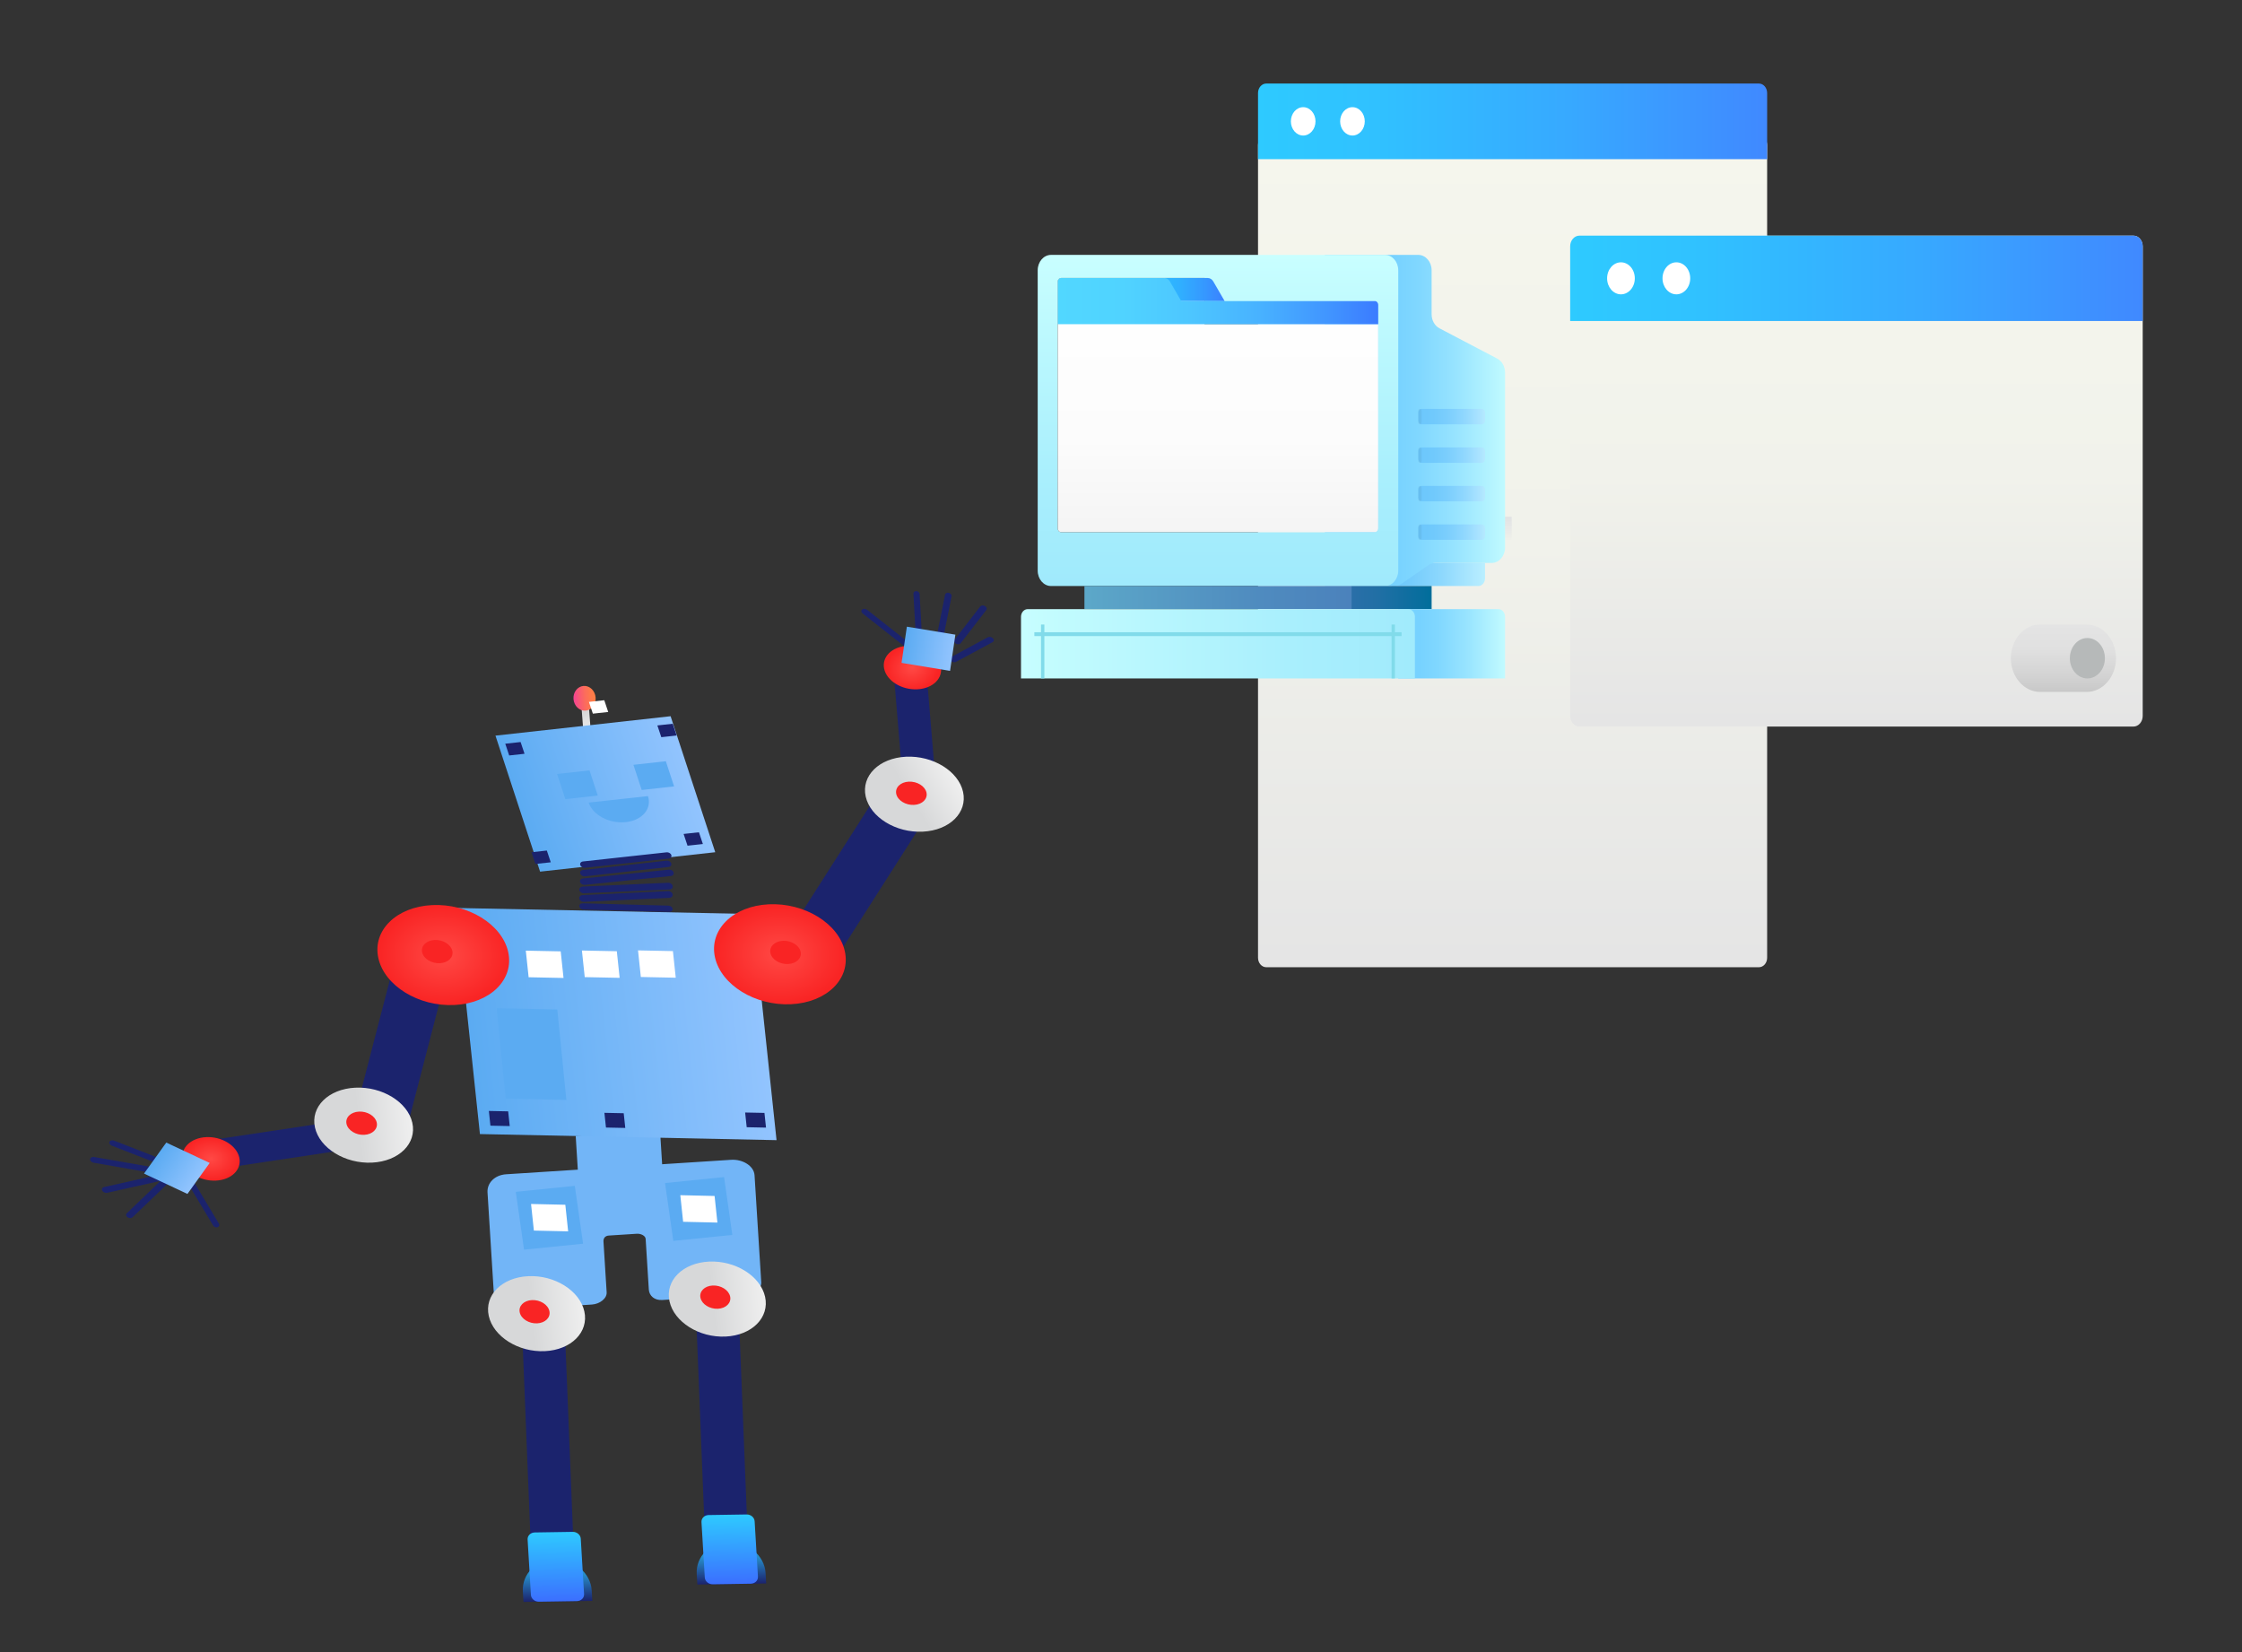 <svg width="1201" height="885" viewBox="0 0 1201 885" fill="none" xmlns="http://www.w3.org/2000/svg">
<rect x="0" y="0" width="1201" height="885" fill="#333333" stroke="none"/>
<path d="M942.226 518.094H678.303C675.884 518.094 673.904 515.816 673.904 513.031V77.656C673.904 74.872 675.884 72.594 678.303 72.594H942.226C944.646 72.594 946.625 74.872 946.625 77.656V513.031C946.625 515.816 944.646 518.094 942.226 518.094Z" fill="url(#paint0_linear)"/>
<path d="M946.625 85.25H673.904V49.812C673.904 47.028 675.884 44.75 678.303 44.75H942.226C944.646 44.75 946.625 47.028 946.625 49.812V85.25Z" fill="url(#paint1_linear)"/>
<path d="M698.097 72.594C701.741 72.594 704.695 69.194 704.695 65C704.695 60.806 701.741 57.406 698.097 57.406C694.453 57.406 691.499 60.806 691.499 65C691.499 69.194 694.453 72.594 698.097 72.594Z" fill="white"/>
<path d="M724.489 72.594C728.133 72.594 731.088 69.194 731.088 65C731.088 60.806 728.133 57.406 724.489 57.406C720.845 57.406 717.891 60.806 717.891 65C717.891 69.194 720.845 72.594 724.489 72.594Z" fill="white"/>
<path d="M1147.81 383.471C1147.81 386.615 1145.59 389.188 1142.87 389.188H846.06C843.339 389.188 841.113 386.615 841.113 383.471V131.935C841.113 128.791 843.339 126.219 846.06 126.219H1142.87C1145.59 126.219 1147.81 128.791 1147.81 131.935V383.471Z" fill="url(#paint2_linear)"/>
<path d="M1147.81 171.952H841.113V131.935C841.113 128.791 843.339 126.219 846.06 126.219H1142.87C1145.59 126.219 1147.81 128.791 1147.81 131.935V171.952Z" fill="url(#paint3_linear)"/>
<path d="M868.321 157.661C872.419 157.661 875.741 153.822 875.741 149.086C875.741 144.35 872.419 140.511 868.321 140.511C864.223 140.511 860.9 144.35 860.9 149.086C860.9 153.822 864.223 157.661 868.321 157.661Z" fill="white"/>
<path d="M898.001 157.661C902.099 157.661 905.421 153.822 905.421 149.086C905.421 144.35 902.099 140.511 898.001 140.511C893.903 140.511 890.581 144.35 890.581 149.086C890.581 153.822 893.903 157.661 898.001 157.661Z" fill="white"/>
<path d="M795.511 301.531H745.438V313.906H791.934C793.909 313.906 795.511 312.059 795.511 309.781V301.531Z" fill="url(#paint4_linear)"/>
<path d="M766.898 168.348V144.781C766.898 140.225 763.695 136.531 759.744 136.531H709.671V313.906H747.021C748.326 313.906 749.605 313.498 750.724 312.723L765.197 302.708C766.31 301.938 767.583 301.531 768.881 301.531H799.093C803.041 301.531 806.241 297.84 806.241 293.287V199.59C806.241 196.357 804.603 193.423 802.051 192.085L771.088 175.853C768.536 174.515 766.898 171.58 766.898 168.348Z" fill="url(#paint5_linear)"/>
<path d="M749.014 144.781C749.014 140.225 745.811 136.531 741.861 136.531H563.027C559.077 136.531 555.874 140.225 555.874 144.781V305.656C555.874 310.212 559.077 313.906 563.027 313.906H741.861C745.811 313.906 749.014 310.212 749.014 305.656V144.781ZM738.284 282.969C738.284 284.103 737.479 285.031 736.496 285.031H568.392C567.409 285.031 566.604 284.103 566.604 282.969V150.969C566.604 149.834 567.409 148.906 568.392 148.906H645.291V173.656H738.284V282.969Z" fill="url(#paint6_linear)"/>
<path d="M738.284 173.656V282.969C738.284 284.103 737.479 285.031 736.496 285.031H568.393C567.409 285.031 566.604 284.103 566.604 282.969V150.969C566.604 149.834 567.409 148.906 568.393 148.906H645.291V173.656H738.284Z" fill="url(#paint7_linear)"/>
<path d="M761.532 289.156H793.722C794.711 289.156 795.511 288.233 795.511 287.094V282.969C795.511 281.829 794.711 280.906 793.722 280.906H761.532C760.544 280.906 759.744 281.829 759.744 282.969V287.094C759.744 288.233 760.544 289.156 761.532 289.156Z" fill="url(#paint8_linear)"/>
<path d="M761.532 268.531H793.722C794.711 268.531 795.511 267.608 795.511 266.469V262.344C795.511 261.204 794.711 260.281 793.722 260.281H761.532C760.544 260.281 759.744 261.204 759.744 262.344V266.469C759.744 267.608 760.544 268.531 761.532 268.531Z" fill="url(#paint9_linear)"/>
<path d="M761.532 247.906H793.722C794.711 247.906 795.511 246.983 795.511 245.844V241.719C795.511 240.579 794.711 239.656 793.722 239.656H761.532C760.544 239.656 759.744 240.579 759.744 241.719V245.844C759.744 246.983 760.544 247.906 761.532 247.906Z" fill="url(#paint10_linear)"/>
<path d="M761.532 227.281H793.722C794.711 227.281 795.511 226.358 795.511 225.219V221.094C795.511 219.954 794.711 219.031 793.722 219.031H761.532C760.544 219.031 759.744 219.954 759.744 221.094V225.219C759.744 226.358 760.544 227.281 761.532 227.281Z" fill="url(#paint11_linear)"/>
<path d="M656.021 161.281H630.984L623.831 148.906H646.957C648.15 148.906 649.265 149.594 649.927 150.74L656.021 161.281Z" fill="url(#paint12_linear)"/>
<path d="M632.773 161.281L626.679 150.74C626.017 149.594 624.902 148.906 623.708 148.906H600.583L600.594 148.927C600.546 148.925 600.499 148.906 600.451 148.906H568.393C567.404 148.906 566.604 149.829 566.604 150.969V161.281V173.656H738.284V163.344C738.284 162.204 737.484 161.281 736.496 161.281H632.773Z" fill="url(#paint13_linear)"/>
<path d="M723.977 313.906H580.911V326.281H723.977V313.906Z" fill="url(#paint14_linear)"/>
<path d="M766.898 313.906H723.977V326.281H766.898V313.906Z" fill="url(#paint15_linear)"/>
<path d="M806.241 363.406H749.014V326.281H802.664C804.639 326.281 806.241 328.128 806.241 330.406V363.406Z" fill="url(#paint16_linear)"/>
<path d="M757.956 363.406H546.932V330.406C546.932 328.128 548.534 326.281 550.509 326.281H754.379C756.354 326.281 757.956 328.128 757.956 330.406V363.406Z" fill="url(#paint17_linear)"/>
<path d="M809.818 276.781H806.241V289.156H809.818V276.781Z" fill="url(#paint18_linear)"/>
<path opacity="0.05" d="M761.532 288.125C761.532 288.694 761.132 289.156 760.638 289.156C760.145 289.156 759.744 288.694 759.744 288.125V281.938C759.744 281.368 760.145 280.906 760.638 280.906C761.132 280.906 761.532 281.368 761.532 281.938V288.125Z" fill="black"/>
<path opacity="0.05" d="M761.532 267.5C761.532 268.069 761.132 268.531 760.638 268.531C760.145 268.531 759.744 268.069 759.744 267.5V261.312C759.744 260.743 760.145 260.281 760.638 260.281C761.132 260.281 761.532 260.743 761.532 261.312V267.5Z" fill="black"/>
<path opacity="0.05" d="M761.532 246.875C761.532 247.444 761.132 247.906 760.638 247.906C760.145 247.906 759.744 247.444 759.744 246.875V240.687C759.744 240.118 760.145 239.656 760.638 239.656C761.132 239.656 761.532 240.118 761.532 240.687V246.875Z" fill="black"/>
<path opacity="0.05" d="M761.532 226.25C761.532 226.819 761.132 227.281 760.638 227.281C760.145 227.281 759.744 226.819 759.744 226.25V220.062C759.744 219.493 760.145 219.031 760.638 219.031C761.132 219.031 761.532 219.493 761.532 220.062V226.25Z" fill="black"/>
<path d="M750.802 338.656H747.226V334.531H745.437V338.656H559.451V334.531H557.662V338.656H554.086V340.719H557.662V363.406H559.451V340.719H745.437V363.406H747.226V340.719H750.802V338.656Z" fill="#81DBEA"/>
<path d="M1077.17 352.578C1077.17 362.504 1084.21 370.625 1092.82 370.625H1117.86C1126.46 370.625 1133.51 362.504 1133.51 352.578C1133.51 342.652 1126.46 334.531 1117.86 334.531H1092.82C1084.21 334.531 1077.17 342.652 1077.17 352.578Z" fill="url(#paint19_linear)"/>
<path d="M1118.17 363.406C1112.99 363.406 1108.78 358.558 1108.78 352.578C1108.78 346.598 1112.99 341.75 1118.17 341.75C1123.36 341.75 1127.56 346.598 1127.56 352.578C1127.56 358.558 1123.36 363.406 1118.17 363.406Z" fill="#B6B9B9"/>
<path d="M395.266 691.514L372.399 692.493L377.51 819.842L400.376 818.864L395.266 691.514Z" fill="#1B236D"/>
<path d="M302.124 700.839L279.257 701.817L284.368 829.166L307.234 828.188L302.124 700.839Z" fill="#1B236D"/>
<path d="M391.624 621.251L354.695 623.626L353.561 605.517L308.389 608.423L309.523 626.532L271.164 629C264.926 629.401 260.84 633.735 261.153 638.735L264.744 696.081C264.953 699.415 267.778 701.947 271.936 701.679L317.108 698.774C321.266 698.506 325.183 695.54 324.974 692.207L323.273 665.043C323.169 663.375 324.055 661.962 326.133 661.828L341.191 660.86C343.271 660.726 345.755 661.924 345.86 663.59L347.561 690.754C347.769 694.087 350.594 696.619 354.752 696.352L399.925 693.446C404.083 693.179 407.999 690.213 407.791 686.879L404.199 629.533C403.886 624.533 397.862 620.85 391.624 621.251Z" fill="#72B5F7"/>
<path d="M291.874 723.741C277.734 724.415 264.278 715.972 261.819 704.885C259.361 693.797 268.829 684.263 282.969 683.59C297.108 682.917 310.564 691.359 313.023 702.446C315.482 713.534 306.013 723.068 291.874 723.741Z" fill="url(#paint20_linear)"/>
<path d="M287.732 708.85C283.347 709.059 279.173 706.441 278.411 703.003C277.648 699.565 280.585 696.608 284.97 696.399C289.356 696.19 293.529 698.808 294.291 702.247C295.054 705.685 292.117 708.642 287.732 708.85Z" fill="#F92424"/>
<path d="M388.697 715.93C374.557 716.604 361.102 708.161 358.643 697.074C356.184 685.986 365.653 676.452 379.792 675.779C393.932 675.105 407.387 683.548 409.846 694.635C412.305 705.723 402.836 715.257 388.697 715.93Z" fill="url(#paint21_linear)"/>
<path d="M384.555 701.039C380.17 701.248 375.997 698.63 375.234 695.192C374.471 691.754 377.408 688.797 381.793 688.588C386.179 688.379 390.352 690.997 391.114 694.436C391.877 697.874 388.94 700.831 384.555 701.039Z" fill="#F92424"/>
<path d="M373.564 848.751L410.442 848.18L410.106 842.55C409.548 833.223 400.646 825.793 390.463 825.951L390.56 825.95C380.377 826.107 372.67 833.795 373.228 843.122L373.564 848.751Z" fill="url(#paint22_linear)"/>
<path d="M280.423 858.075L317.3 857.504L316.964 851.874C316.406 842.548 307.504 835.118 297.321 835.275L297.418 835.274C287.235 835.432 279.529 843.119 280.086 852.446L280.423 858.075Z" fill="url(#paint23_linear)"/>
<path d="M360.681 664.68L392.303 661.483L387.869 630.496L356.249 633.692L360.681 664.68Z" fill="#5BABF2"/>
<path d="M382.79 640.622L364.43 640.204L365.942 654.454L384.302 654.872L382.79 640.622Z" fill="white"/>
<path d="M280.727 669.387L312.348 666.191L307.914 635.203L276.294 638.399L280.727 669.387Z" fill="#5BABF2"/>
<path d="M302.835 645.329L284.476 644.911L285.988 659.162L304.347 659.58L302.835 645.329Z" fill="white"/>
<path d="M311.493 378.584L315.441 378.308L316.438 391.538L312.49 391.815L311.493 378.584Z" fill="url(#paint24_linear)"/>
<path d="M313.633 380.651C310.363 380.88 307.488 378.105 307.213 374.451C306.938 370.798 309.365 367.65 312.636 367.421C315.906 367.192 318.78 369.968 319.056 373.621C319.331 377.274 316.903 380.422 313.633 380.651Z" fill="url(#paint25_linear)"/>
<path d="M325.807 381.368L317.588 382.27L315.479 375.976L323.698 375.074L325.807 381.368Z" fill="white"/>
<path d="M183.94 600.029L105.379 611.842L111.38 626.976L189.94 615.164L183.94 600.029Z" fill="#1B236D"/>
<path d="M478.881 361.885L483.734 420.431L501.358 420.939L496.507 362.393L478.881 361.885Z" fill="#1B236D"/>
<path d="M257.09 607.464L415.979 610.721L403.121 489.608L244.231 486.351L257.09 607.464Z" fill="url(#paint26_linear)"/>
<path d="M289.318 466.894L383.141 456.491L359.234 383.642L265.411 394.046L289.318 466.894Z" fill="url(#paint27_linear)"/>
<path d="M115.662 632.392C107.306 632.798 99.364 627.913 97.923 621.482C96.483 615.05 102.088 609.506 110.444 609.1C118.8 608.694 126.742 613.578 128.183 620.01C129.624 626.442 124.018 631.985 115.662 632.392Z" fill="url(#paint28_radial)"/>
<path d="M491.384 369.229C483.028 369.635 475.086 364.75 473.646 358.319C472.205 351.887 477.811 346.343 486.167 345.937C494.523 345.531 502.465 350.415 503.905 356.847C505.346 363.279 499.74 368.822 491.384 369.229Z" fill="url(#paint29_radial)"/>
<path d="M356.668 407.747L339.309 409.672L343.733 423.151L361.091 421.225L356.668 407.747Z" fill="#5BABF2"/>
<path d="M315.772 412.66L298.413 414.585L302.837 428.064L320.195 426.138L315.772 412.66Z" fill="#5BABF2"/>
<path d="M335.268 440.365C326.494 441.326 317.565 436.646 315.325 429.91L347.098 426.428C349.339 433.162 344.041 439.403 335.268 440.365Z" fill="#5BABF2"/>
<path d="M362.468 393.973L354.249 394.874L352.14 388.58L360.359 387.679L362.468 393.973Z" fill="#1B236D"/>
<path d="M280.987 403.761L272.767 404.663L270.658 398.369L278.878 397.467L280.987 403.761Z" fill="#1B236D"/>
<path d="M376.52 452.097L368.3 452.999L366.191 446.705L374.411 445.803L376.52 452.097Z" fill="#1B236D"/>
<path d="M295.036 461.886L286.817 462.788L284.708 456.494L292.927 455.592L295.036 461.886Z" fill="#1B236D"/>
<path d="M334.113 596.298L323.77 596.085L324.607 603.969L334.95 604.181L334.113 596.298Z" fill="#1B236D"/>
<path d="M409.499 596.126L399.156 595.913L399.993 603.797L410.336 604.009L409.499 596.126Z" fill="#1B236D"/>
<path d="M272.214 595.298L261.872 595.086L262.708 602.97L273.051 603.181L272.214 595.298Z" fill="#1B236D"/>
<path d="M358.648 488.477C359.695 488.428 360.432 487.727 360.317 486.847C360.197 485.915 359.171 485.133 358.025 485.102L312.177 483.848C311.031 483.824 310.2 484.548 310.32 485.48C310.44 486.412 311.466 487.194 312.612 487.225L358.46 488.479C358.524 488.481 358.587 488.48 358.648 488.477Z" fill="#1B236D"/>
<path d="M358.595 480.938C359.735 480.881 360.502 480.027 360.311 479.03C360.118 478.03 359.036 477.261 357.892 477.316L312.037 479.47C312.036 479.47 312.034 479.47 312.03 479.47C310.89 479.528 310.124 480.381 310.315 481.379C310.508 482.379 311.589 483.147 312.734 483.093L358.588 480.939C358.59 480.939 358.592 480.938 358.595 480.938Z" fill="#1B236D"/>
<path d="M358.621 476.469C359.756 476.413 360.524 475.567 360.335 474.573C360.144 473.576 359.063 472.808 357.921 472.859L312.065 474.886C310.956 474.985 310.148 475.786 310.339 476.783C310.529 477.779 311.611 478.548 312.753 478.497L358.609 476.47C358.611 476.47 358.616 476.47 358.621 476.469Z" fill="#1B236D"/>
<path d="M313.155 473.985C313.199 473.983 313.243 473.981 313.288 473.976L359.34 469.245C360.457 469.13 361.13 468.274 360.839 467.329C360.55 466.387 359.454 465.699 358.288 465.83L312.237 470.56C311.119 470.676 310.447 471.532 310.738 472.477C311.018 473.38 312.08 474.036 313.155 473.985Z" fill="#1B236D"/>
<path d="M313.239 469.414C313.29 469.412 313.344 469.408 313.394 469.403L358.116 464.404C359.23 464.281 359.884 463.424 359.578 462.489C359.273 461.556 358.124 460.894 357.013 461.025L312.291 466.024C311.177 466.147 310.523 467.004 310.829 467.939C311.12 468.827 312.175 469.464 313.239 469.414Z" fill="#1B236D"/>
<path d="M313.242 464.839C313.291 464.836 313.343 464.832 313.393 464.827L358.154 459.93C359.268 459.808 359.926 458.952 359.624 458.017C359.323 457.082 358.19 456.425 357.063 456.544L312.302 461.441C311.188 461.563 310.531 462.42 310.832 463.354C311.119 464.247 312.179 464.889 313.242 464.839Z" fill="#1B236D"/>
<path d="M213.396 507.308L191.019 593.571L219.022 600.224L241.4 513.96L213.396 507.308Z" fill="#1B236D"/>
<path d="M473.131 420.358L423.414 498.287L450.04 509.885L499.756 431.956L473.131 420.358Z" fill="#1B236D"/>
<path d="M243.446 538.333C224.245 539.266 205.995 528.042 202.684 513.263C199.374 498.484 212.255 485.746 231.457 484.812C250.658 483.878 268.907 495.102 272.218 509.881C275.529 524.661 262.647 537.399 243.446 538.333Z" fill="url(#paint30_radial)"/>
<path d="M423.774 537.915C404.573 538.849 386.323 527.625 383.012 512.845C379.702 498.066 392.583 485.328 411.785 484.394C430.986 483.46 449.235 494.684 452.546 509.464C455.857 524.243 442.975 536.981 423.774 537.915Z" fill="url(#paint31_radial)"/>
<path d="M85.816 623.558C86.458 623.528 87.014 623.244 87.247 622.762C87.604 622.025 87.063 621.102 86.04 620.702L61.149 610.991C60.127 610.591 59.004 610.864 58.648 611.605C58.291 612.343 58.831 613.266 59.855 613.665L84.746 623.376C85.103 623.517 85.472 623.573 85.816 623.558Z" fill="#1B236D"/>
<path d="M88.207 629.382C89.068 629.344 89.74 628.863 89.806 628.164C89.884 627.317 89.038 626.47 87.915 626.276L50.415 619.742C49.29 619.551 48.318 620.075 48.24 620.923C48.162 621.77 49.008 622.616 50.131 622.811L87.63 629.344C87.83 629.38 88.023 629.391 88.207 629.382Z" fill="#1B236D"/>
<path d="M57.085 638.957C57.221 638.951 57.359 638.933 57.492 638.904L89.055 631.855C90.093 631.624 90.557 630.744 90.096 629.892C89.633 629.039 88.409 628.539 87.384 628.768L55.822 635.817C54.783 636.048 54.319 636.928 54.78 637.78C55.183 638.521 56.157 638.999 57.085 638.957Z" fill="#1B236D"/>
<path d="M69.865 652.474C70.314 652.454 70.728 652.304 71.014 652.029L90.754 633.085C91.37 632.494 91.171 631.542 90.31 630.959C89.448 630.377 88.248 630.385 87.635 630.975L67.895 649.918C67.279 650.509 67.478 651.461 68.34 652.044C68.796 652.354 69.354 652.498 69.865 652.474Z" fill="#1B236D"/>
<path d="M116.077 657.439C116.245 657.431 116.413 657.399 116.573 657.346C117.418 657.058 117.734 656.212 117.28 655.454L103.409 632.317C102.953 631.559 101.897 631.178 101.058 631.464C100.213 631.752 99.896 632.598 100.35 633.356L114.221 656.493C114.589 657.106 115.351 657.475 116.077 657.439Z" fill="#1B236D"/>
<path d="M486.056 346.722C486.445 346.704 486.813 346.584 487.09 346.359C487.755 345.819 487.655 344.879 486.869 344.258L464.484 326.624C463.696 326.005 462.519 325.941 461.854 326.48C461.189 327.02 461.289 327.96 462.075 328.581L484.461 346.214C484.92 346.577 485.511 346.748 486.056 346.722Z" fill="#1B236D"/>
<path d="M492.51 342.38C493.324 342.338 493.924 341.759 493.883 341.016L492.613 318.156C492.568 317.353 491.791 316.66 490.876 316.61C489.97 316.554 489.256 317.169 489.302 317.975L490.573 340.835C490.618 341.639 491.395 342.331 492.31 342.381C492.379 342.384 492.445 342.384 492.51 342.38Z" fill="#1B236D"/>
<path d="M503.775 343.239C504.477 343.204 505.05 342.806 505.173 342.2L509.747 319.389C509.903 318.613 509.251 317.79 508.293 317.552C507.34 317.314 506.433 317.752 506.274 318.528L501.7 341.34C501.544 342.116 502.196 342.939 503.154 343.176C503.365 343.228 503.576 343.249 503.775 343.239Z" fill="#1B236D"/>
<path d="M513.392 345.106C513.907 345.082 514.371 344.885 514.644 344.529L528.358 326.724C528.861 326.072 528.53 325.135 527.619 324.628C526.709 324.125 525.565 324.243 525.06 324.896L511.346 342.702C510.843 343.354 511.176 344.291 512.085 344.797C512.5 345.025 512.963 345.126 513.392 345.106Z" fill="#1B236D"/>
<path d="M511.33 354.735C511.641 354.721 511.943 354.648 512.201 354.508L531.7 343.973C532.524 343.529 532.61 342.587 531.892 341.87C531.175 341.153 529.923 340.931 529.099 341.379L509.6 351.913C508.776 352.358 508.69 353.299 509.408 354.017C509.9 354.508 510.645 354.766 511.33 354.735Z" fill="#1B236D"/>
<path d="M199.298 622.762C184.897 623.462 171.21 615.044 168.727 603.959C166.244 592.874 175.905 583.32 190.306 582.619C204.707 581.919 218.394 590.337 220.877 601.422C223.36 612.507 213.699 622.061 199.298 622.762Z" fill="url(#paint32_linear)"/>
<path d="M494.311 445.485C479.91 446.185 466.223 437.767 463.74 426.682C461.257 415.597 470.918 406.043 485.319 405.342C499.72 404.642 513.407 413.06 515.89 424.145C518.373 435.23 508.712 444.784 494.311 445.485Z" fill="url(#paint33_linear)"/>
<path d="M77.15 628.622L100.408 639.527L112.328 622.926L89.069 612.021L77.15 628.622Z" fill="url(#paint34_linear)"/>
<path d="M482.95 355.078L508.929 359.35L511.776 339.952L485.795 335.68L482.95 355.078Z" fill="url(#paint35_linear)"/>
<path d="M360.472 509.46L341.776 509.076L343.289 523.327L361.985 523.71L360.472 509.46Z" fill="white"/>
<path d="M330.417 509.528L311.721 509.145L313.233 523.395L331.93 523.779L330.417 509.528Z" fill="white"/>
<path d="M300.361 509.597L281.665 509.213L283.178 523.464L301.874 523.847L300.361 509.597Z" fill="white"/>
<path d="M270.861 588.489L303.397 589.191L298.534 540.742L266 540.04L270.861 588.489Z" fill="#5BABF2"/>
<path d="M489.597 431.141C485.13 431.359 480.886 428.748 480.116 425.31C479.346 421.873 482.342 418.91 486.808 418.693C491.274 418.476 495.519 421.086 496.289 424.524C497.059 427.961 494.063 430.924 489.597 431.141Z" fill="#F92424"/>
<path d="M195.108 607.876C190.642 608.093 186.397 605.483 185.627 602.045C184.857 598.607 187.854 595.645 192.32 595.427C196.786 595.21 201.031 597.821 201.801 601.258C202.571 604.696 199.575 607.659 195.108 607.876Z" fill="#F92424"/>
<path d="M235.612 515.951C231.146 516.168 226.901 513.557 226.131 510.12C225.361 506.682 228.357 503.72 232.824 503.502C237.29 503.285 241.535 505.896 242.305 509.333C243.075 512.771 240.079 515.734 235.612 515.951Z" fill="#F92424"/>
<path d="M422.194 516.387C417.728 516.605 413.483 513.994 412.713 510.556C411.943 507.119 414.939 504.156 419.405 503.939C423.872 503.722 428.116 506.332 428.887 509.77C429.657 513.207 426.66 516.17 422.194 516.387Z" fill="#F92424"/>
<path d="M406.019 844.536C406.142 846.584 404.42 848.273 402.173 848.308L381.834 848.623C379.587 848.658 377.667 847.025 377.544 844.977L375.771 815.308C375.648 813.26 377.37 811.571 379.617 811.536L399.956 811.221C402.203 811.186 404.124 812.818 404.246 814.866L406.019 844.536Z" fill="url(#paint36_linear)"/>
<path d="M312.878 853.86C313 855.908 311.278 857.597 309.031 857.632L288.692 857.947C286.445 857.982 284.525 856.349 284.402 854.301L282.629 824.632C282.506 822.584 284.229 820.895 286.475 820.86L306.814 820.545C309.061 820.51 310.982 822.142 311.104 824.191L312.878 853.86Z" fill="url(#paint37_linear)"/>
<defs>
<linearGradient id="paint0_linear" x1="810.265" y1="70.98" x2="810.265" y2="521.111" gradientUnits="userSpaceOnUse">
<stop stop-color="#F5F6ED"/>
<stop offset="0.485" stop-color="#F1F2EB"/>
<stop offset="0.987" stop-color="#E5E5E5"/>
<stop offset="1" stop-color="#E5E5E5"/>
</linearGradient>
<linearGradient id="paint1_linear" x1="673.904" y1="65" x2="946.625" y2="65" gradientUnits="userSpaceOnUse">
<stop stop-color="#2ECAFF"/>
<stop offset="0.232" stop-color="#30C1FF"/>
<stop offset="0.61" stop-color="#37A9FF"/>
<stop offset="1" stop-color="#4089FF"/>
</linearGradient>
<linearGradient id="paint2_linear" x1="994.463" y1="125.266" x2="994.463" y2="390.968" gradientUnits="userSpaceOnUse">
<stop stop-color="#F5F6ED"/>
<stop offset="0.485" stop-color="#F1F2EB"/>
<stop offset="0.987" stop-color="#E5E5E5"/>
<stop offset="1" stop-color="#E5E5E5"/>
</linearGradient>
<linearGradient id="paint3_linear" x1="841.113" y1="149.086" x2="1147.81" y2="149.086" gradientUnits="userSpaceOnUse">
<stop stop-color="#2ECAFF"/>
<stop offset="0.232" stop-color="#30C1FF"/>
<stop offset="0.61" stop-color="#37A9FF"/>
<stop offset="1" stop-color="#4089FF"/>
</linearGradient>
<linearGradient id="paint4_linear" x1="796.256" y1="307.719" x2="745.853" y2="307.719" gradientUnits="userSpaceOnUse">
<stop stop-color="#BCF0FF"/>
<stop offset="0.069" stop-color="#B5ECFF"/>
<stop offset="0.476" stop-color="#8DD8FD"/>
<stop offset="0.801" stop-color="#75CCFC"/>
<stop offset="1" stop-color="#6CC7FC"/>
</linearGradient>
<linearGradient id="paint5_linear" x1="811.606" y1="225.219" x2="747.003" y2="225.219" gradientUnits="userSpaceOnUse">
<stop stop-color="#C9FFFF"/>
<stop offset="0.085" stop-color="#C0FAFF"/>
<stop offset="0.486" stop-color="#98E4FF"/>
<stop offset="0.804" stop-color="#80D7FF"/>
<stop offset="1" stop-color="#77D2FF"/>
</linearGradient>
<linearGradient id="paint6_linear" x1="652.444" y1="313.219" x2="652.444" y2="135.619" gradientUnits="userSpaceOnUse">
<stop stop-color="#A0EAFC"/>
<stop offset="0.326" stop-color="#A9EFFD"/>
<stop offset="0.855" stop-color="#C1FBFE"/>
<stop offset="1" stop-color="#C9FFFF"/>
</linearGradient>
<linearGradient id="paint7_linear" x1="652.444" y1="147.359" x2="652.444" y2="287.746" gradientUnits="userSpaceOnUse">
<stop stop-color="white"/>
<stop offset="0.623" stop-color="#FCFCFC"/>
<stop offset="0.997" stop-color="#F4F4F4"/>
<stop offset="1" stop-color="#F4F4F4"/>
</linearGradient>
<linearGradient id="paint8_linear" x1="759.744" y1="285.031" x2="795.511" y2="285.031" gradientUnits="userSpaceOnUse">
<stop stop-color="#6CC7FC"/>
<stop offset="0.228" stop-color="#70C9FC"/>
<stop offset="0.464" stop-color="#7DCFFD"/>
<stop offset="0.703" stop-color="#91D8FE"/>
<stop offset="0.944" stop-color="#AEE5FF"/>
<stop offset="1" stop-color="#B6E9FF"/>
</linearGradient>
<linearGradient id="paint9_linear" x1="759.744" y1="264.406" x2="795.511" y2="264.406" gradientUnits="userSpaceOnUse">
<stop stop-color="#6CC7FC"/>
<stop offset="0.228" stop-color="#70C9FC"/>
<stop offset="0.464" stop-color="#7DCFFD"/>
<stop offset="0.703" stop-color="#91D8FE"/>
<stop offset="0.944" stop-color="#AEE5FF"/>
<stop offset="1" stop-color="#B6E9FF"/>
</linearGradient>
<linearGradient id="paint10_linear" x1="759.744" y1="243.781" x2="795.511" y2="243.781" gradientUnits="userSpaceOnUse">
<stop stop-color="#6CC7FC"/>
<stop offset="0.228" stop-color="#70C9FC"/>
<stop offset="0.464" stop-color="#7DCFFD"/>
<stop offset="0.703" stop-color="#91D8FE"/>
<stop offset="0.944" stop-color="#AEE5FF"/>
<stop offset="1" stop-color="#B6E9FF"/>
</linearGradient>
<linearGradient id="paint11_linear" x1="759.744" y1="223.156" x2="795.511" y2="223.156" gradientUnits="userSpaceOnUse">
<stop stop-color="#6CC7FC"/>
<stop offset="0.228" stop-color="#70C9FC"/>
<stop offset="0.464" stop-color="#7DCFFD"/>
<stop offset="0.703" stop-color="#91D8FE"/>
<stop offset="0.944" stop-color="#AEE5FF"/>
<stop offset="1" stop-color="#B6E9FF"/>
</linearGradient>
<linearGradient id="paint12_linear" x1="623.831" y1="155.094" x2="656.021" y2="155.094" gradientUnits="userSpaceOnUse">
<stop stop-color="#2EB8FF"/>
<stop offset="0.259" stop-color="#30AFFF"/>
<stop offset="0.68" stop-color="#3697FF"/>
<stop offset="1" stop-color="#3B80FF"/>
</linearGradient>
<linearGradient id="paint13_linear" x1="566.604" y1="161.281" x2="738.284" y2="161.281" gradientUnits="userSpaceOnUse">
<stop stop-color="#51D7FF"/>
<stop offset="0.203" stop-color="#50D3FF"/>
<stop offset="0.414" stop-color="#4DC6FF"/>
<stop offset="0.629" stop-color="#48B2FF"/>
<stop offset="0.844" stop-color="#4195FF"/>
<stop offset="1" stop-color="#3B7BFF"/>
</linearGradient>
<linearGradient id="paint14_linear" x1="580.911" y1="320.094" x2="723.977" y2="320.094" gradientUnits="userSpaceOnUse">
<stop stop-color="#5CA8C9"/>
<stop offset="0.095" stop-color="#5AA3C7"/>
<stop offset="0.655" stop-color="#4F8BBF"/>
<stop offset="1" stop-color="#4B82BC"/>
</linearGradient>
<linearGradient id="paint15_linear" x1="723.977" y1="320.094" x2="766.898" y2="320.094" gradientUnits="userSpaceOnUse">
<stop stop-color="#2A6FA8"/>
<stop offset="0.32" stop-color="#216FA5"/>
<stop offset="0.84" stop-color="#096E9E"/>
<stop offset="1" stop-color="#006E9B"/>
</linearGradient>
<linearGradient id="paint16_linear" x1="809.818" y1="344.844" x2="760.63" y2="344.844" gradientUnits="userSpaceOnUse">
<stop stop-color="#C9FFFF"/>
<stop offset="0.085" stop-color="#C0FAFF"/>
<stop offset="0.486" stop-color="#98E4FF"/>
<stop offset="0.804" stop-color="#80D7FF"/>
<stop offset="1" stop-color="#77D2FF"/>
</linearGradient>
<linearGradient id="paint17_linear" x1="764.513" y1="344.844" x2="537.988" y2="344.844" gradientUnits="userSpaceOnUse">
<stop stop-color="#A0EAFC"/>
<stop offset="0.326" stop-color="#A9EFFD"/>
<stop offset="0.855" stop-color="#C1FBFE"/>
<stop offset="1" stop-color="#C9FFFF"/>
</linearGradient>
<linearGradient id="paint18_linear" x1="808.029" y1="290.316" x2="808.029" y2="276.335" gradientUnits="userSpaceOnUse">
<stop stop-color="#00007C" stop-opacity="0"/>
<stop offset="1" stop-color="#00007C" stop-opacity="0.07"/>
</linearGradient>
<linearGradient id="paint19_linear" x1="1105.34" y1="334.381" x2="1105.34" y2="370.475" gradientUnits="userSpaceOnUse">
<stop stop-color="#E4E4E4"/>
<stop offset="0.375" stop-color="#E0E0E0"/>
<stop offset="0.763" stop-color="#D3D3D3"/>
<stop offset="1" stop-color="#C8C8C8"/>
</linearGradient>
<linearGradient id="paint20_linear" x1="313.322" y1="704.249" x2="262.216" y2="709.647" gradientUnits="userSpaceOnUse">
<stop stop-color="#EFEFEF"/>
<stop offset="0.554" stop-color="#D7D8D9"/>
</linearGradient>
<linearGradient id="paint21_linear" x1="410.145" y1="696.438" x2="359.039" y2="701.836" gradientUnits="userSpaceOnUse">
<stop stop-color="#EFEFEF"/>
<stop offset="0.554" stop-color="#D7D8D9"/>
</linearGradient>
<linearGradient id="paint22_linear" x1="390.657" y1="825.948" x2="391.007" y2="848.481" gradientUnits="userSpaceOnUse">
<stop stop-color="#2ECAFF"/>
<stop offset="1" stop-color="#1B236D"/>
</linearGradient>
<linearGradient id="paint23_linear" x1="297.516" y1="835.272" x2="297.865" y2="857.805" gradientUnits="userSpaceOnUse">
<stop stop-color="#2ECAFF"/>
<stop offset="1" stop-color="#1B236D"/>
</linearGradient>
<linearGradient id="paint24_linear" x1="314.489" y1="392.007" x2="313.476" y2="377.552" gradientUnits="userSpaceOnUse">
<stop stop-color="#E6E6E6"/>
<stop offset="0.406" stop-color="#E2E2E2"/>
<stop offset="0.826" stop-color="#D5D5D5"/>
<stop offset="1" stop-color="#CECECE"/>
</linearGradient>
<linearGradient id="paint25_linear" x1="319.056" y1="373.621" x2="307.218" y2="374.514" gradientUnits="userSpaceOnUse">
<stop stop-color="#FF7E45"/>
<stop offset="0.198" stop-color="#FE7A4B"/>
<stop offset="0.458" stop-color="#FC6D5B"/>
<stop offset="0.75" stop-color="#F85876"/>
<stop offset="1" stop-color="#F44293"/>
</linearGradient>
<linearGradient id="paint26_linear" x1="409.578" y1="550.145" x2="252.723" y2="566.72" gradientUnits="userSpaceOnUse">
<stop stop-color="#92C4FE"/>
<stop offset="1" stop-color="#5BABF2"/>
</linearGradient>
<linearGradient id="paint27_linear" x1="371.207" y1="420.075" x2="283.414" y2="448.927" gradientUnits="userSpaceOnUse">
<stop stop-color="#92C4FE"/>
<stop offset="1" stop-color="#5BABF2"/>
</linearGradient>
<radialGradient id="paint28_radial" cx="0" cy="0" r="1" gradientUnits="userSpaceOnUse" gradientTransform="translate(113.009 620.73) rotate(-178.823) scale(15.287 11.622)">
<stop stop-color="#FF4945"/>
<stop offset="1" stop-color="#F92424"/>
</radialGradient>
<radialGradient id="paint29_radial" cx="0" cy="0" r="1" gradientUnits="userSpaceOnUse" gradientTransform="translate(488.767 357.545) rotate(164.417) scale(14.389 12.386)">
<stop stop-color="#FF4945"/>
<stop offset="1" stop-color="#F92424"/>
</radialGradient>
<radialGradient id="paint30_radial" cx="0" cy="0" r="1" gradientUnits="userSpaceOnUse" gradientTransform="translate(237.449 511.561) rotate(-178.823) scale(35.175 26.742)">
<stop stop-color="#FF4945"/>
<stop offset="1" stop-color="#F92424"/>
</radialGradient>
<radialGradient id="paint31_radial" cx="0" cy="0" r="1" gradientUnits="userSpaceOnUse" gradientTransform="translate(417.777 511.149) rotate(-178.823) scale(35.175 26.742)">
<stop stop-color="#FF4945"/>
<stop offset="1" stop-color="#F92424"/>
</radialGradient>
<linearGradient id="paint32_linear" x1="221.178" y1="603.225" x2="169.122" y2="608.726" gradientUnits="userSpaceOnUse">
<stop stop-color="#EFEFEF"/>
<stop offset="0.554" stop-color="#D7D8D9"/>
</linearGradient>
<linearGradient id="paint33_linear" x1="513.715" y1="418.772" x2="472.761" y2="443.426" gradientUnits="userSpaceOnUse">
<stop stop-color="#EFEFEF"/>
<stop offset="0.554" stop-color="#D7D8D9"/>
</linearGradient>
<linearGradient id="paint34_linear" x1="106.463" y1="631.25" x2="85.954" y2="616.453" gradientUnits="userSpaceOnUse">
<stop stop-color="#92C4FE"/>
<stop offset="1" stop-color="#5BABF2"/>
</linearGradient>
<linearGradient id="paint35_linear" x1="510.367" y1="349.643" x2="484.299" y2="345.781" gradientUnits="userSpaceOnUse">
<stop stop-color="#92C4FE"/>
<stop offset="1" stop-color="#5BABF2"/>
</linearGradient>
<linearGradient id="paint36_linear" x1="389.778" y1="811.224" x2="390.344" y2="847.744" gradientUnits="userSpaceOnUse">
<stop stop-color="#2ECAFF"/>
<stop offset="1" stop-color="#3B71FF"/>
</linearGradient>
<linearGradient id="paint37_linear" x1="296.636" y1="820.548" x2="297.202" y2="857.068" gradientUnits="userSpaceOnUse">
<stop stop-color="#2ECAFF"/>
<stop offset="1" stop-color="#3B71FF"/>
</linearGradient>
</defs>
</svg>
